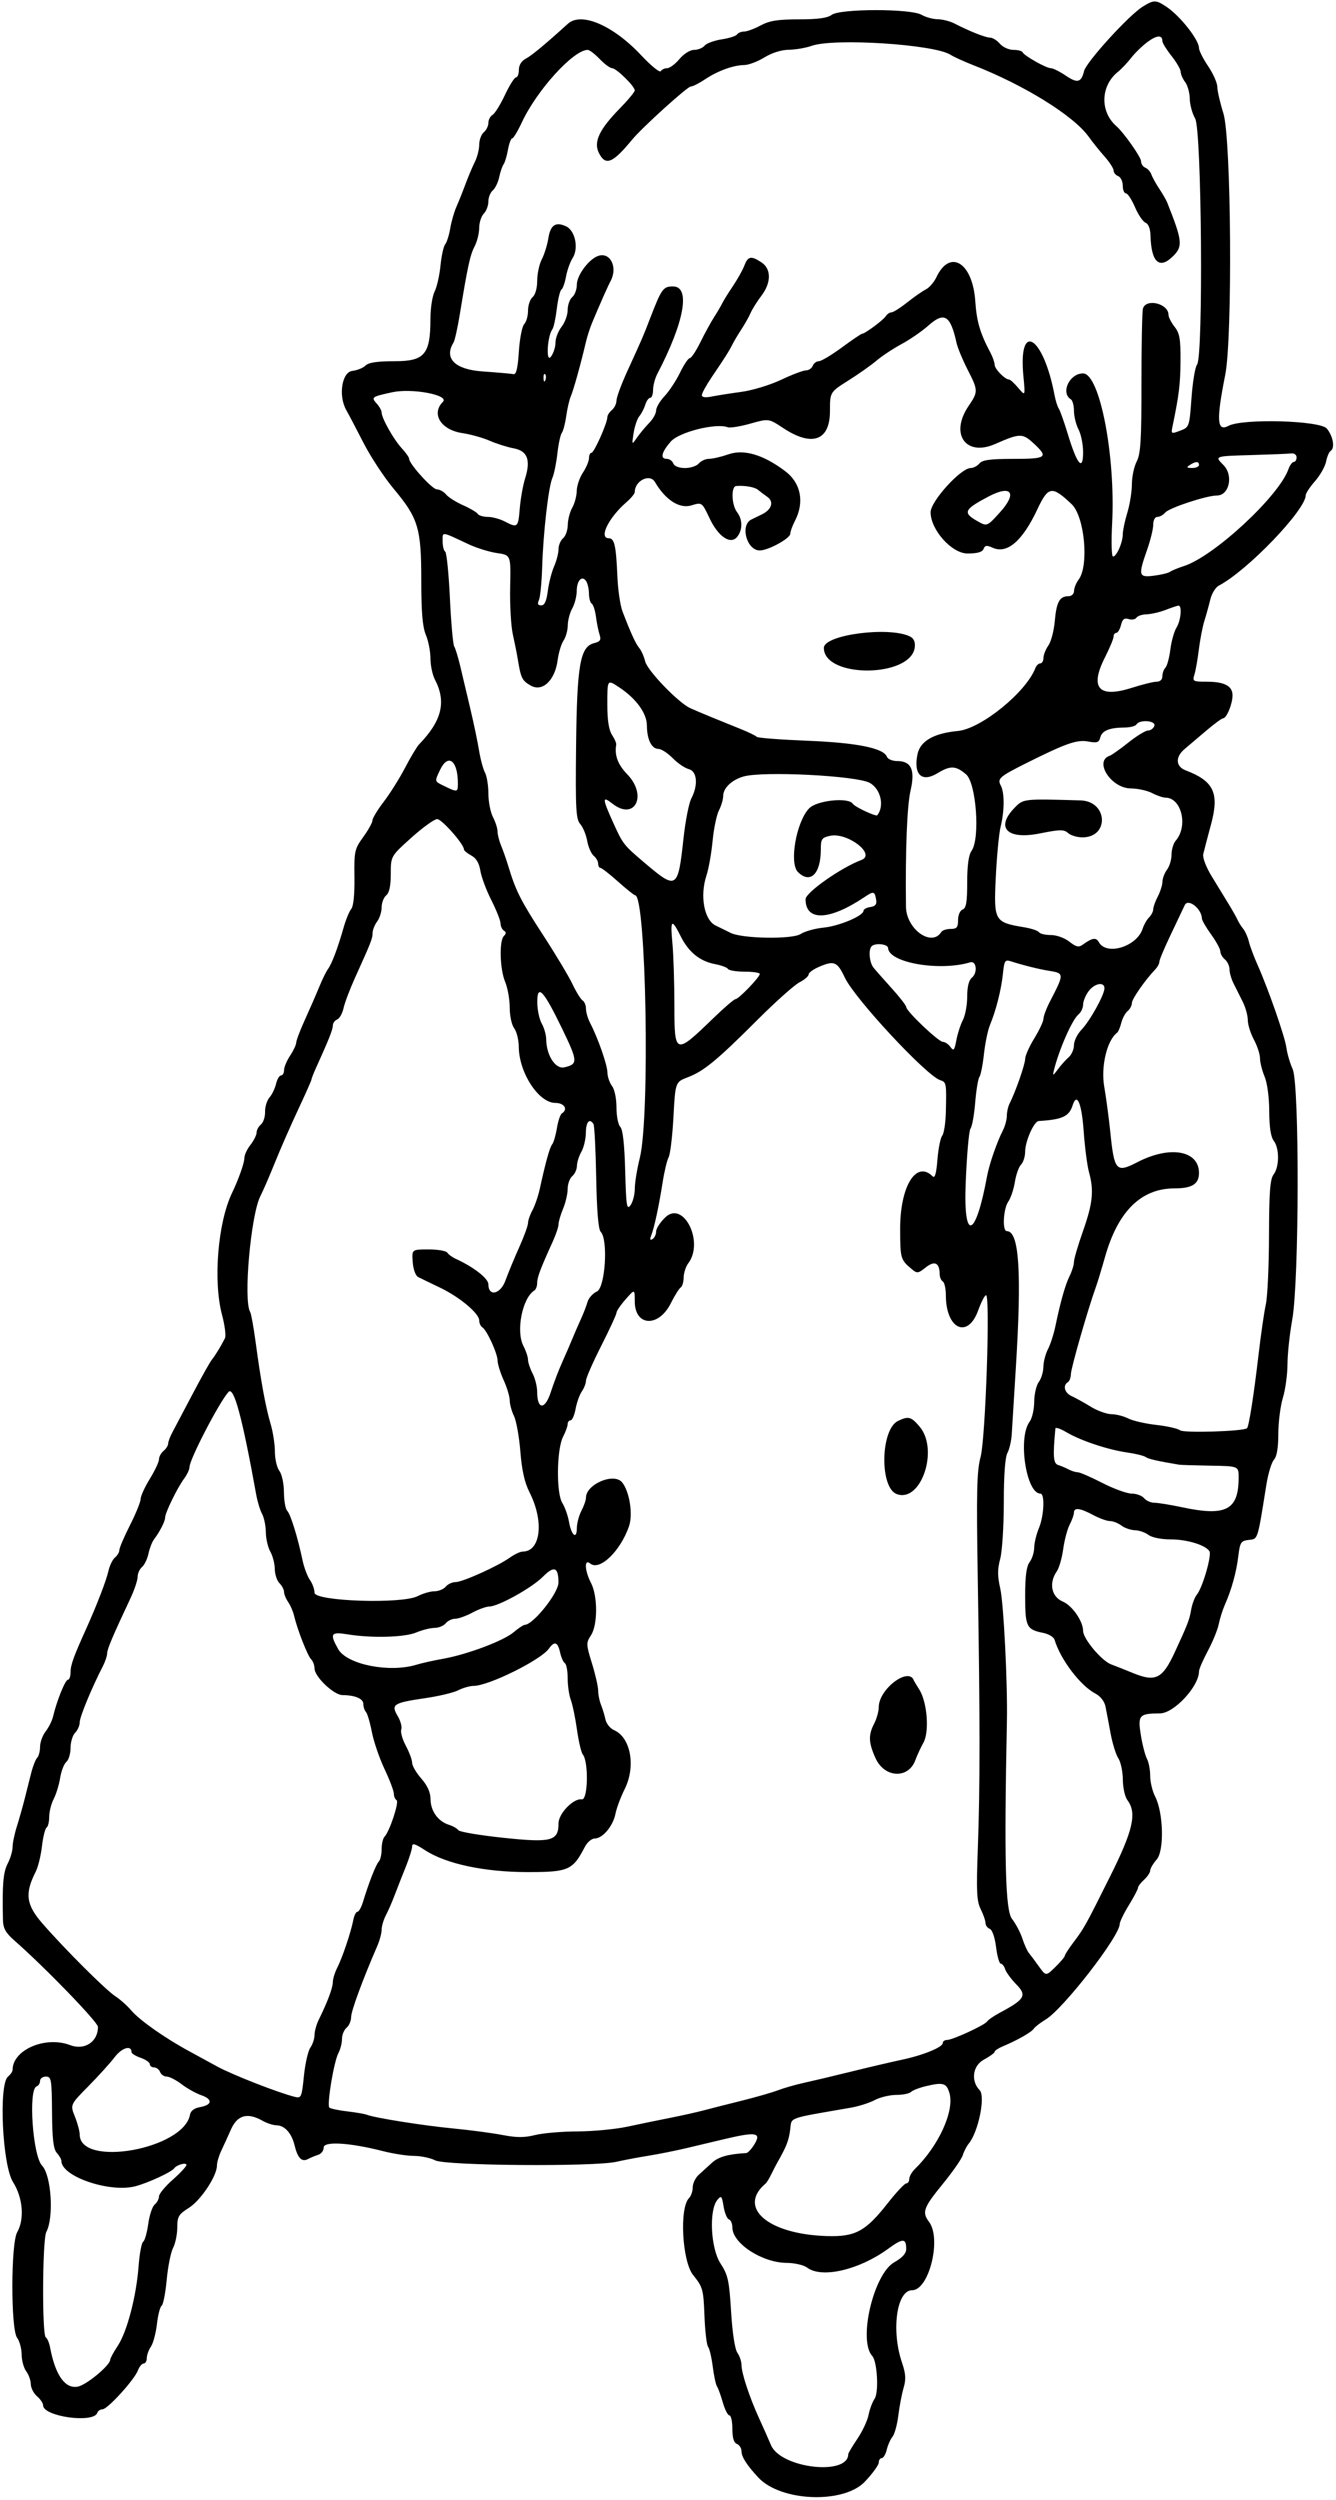<svg
  width="438"
  height="819"
  viewBox="0 0 438 819"
  fill="none"
  xmlns="http://www.w3.org/2000/svg"
>
  <path
    fill-rule="evenodd"
    clip-rule="evenodd"
    fill="black"
    d="M382.354 2.181C386.843 5.141 393.082 13.033 393.082 15.75C393.082 16.57 394.432 19.241 396.082 21.686C397.732 24.131 399.088 27.191 399.095 28.486C399.102 29.781 400.001 33.694 401.094 37.18C403.663 45.377 404.112 110.663 401.683 122.841C398.718 137.708 398.962 141.546 402.741 139.523C407.347 137.058 432.774 137.752 434.981 140.403C437.081 142.926 437.728 146.82 436.206 147.761C435.727 148.057 435.071 149.622 434.748 151.238C434.424 152.855 432.792 155.736 431.119 157.641C429.447 159.546 428.078 161.613 428.078 162.233C428.078 167.063 408.923 186.99 399.616 191.842C398.534 192.405 397.271 194.436 396.809 196.354C396.347 198.272 395.475 201.416 394.871 203.341C394.266 205.265 393.437 209.54 393.028 212.841C392.619 216.141 391.962 219.853 391.567 221.091C390.893 223.206 391.13 223.341 395.531 223.341C401.441 223.341 404.081 224.727 404.081 227.829C404.081 230.614 402.13 235.341 400.981 235.341C400.553 235.341 398.039 237.186 395.393 239.442C392.747 241.697 389.571 244.394 388.333 245.435C385.26 248.02 385.431 251.142 388.713 252.391C397.984 255.916 399.812 259.829 397.01 270.167C395.866 274.388 394.727 278.741 394.477 279.841C394.215 280.997 395.408 284.103 397.303 287.199C399.106 290.146 401.585 294.196 402.811 296.199C404.038 298.202 405.343 300.516 405.712 301.341C406.082 302.166 406.931 303.516 407.599 304.341C408.266 305.166 409.095 307.037 409.441 308.498C409.788 309.96 411.044 313.335 412.232 315.998C415.833 324.073 421.251 339.623 421.758 343.341C422.02 345.266 422.938 348.392 423.796 350.287C426.047 355.253 425.936 419.732 423.654 432.341C422.808 437.016 422.108 443.582 422.097 446.932C422.087 450.282 421.409 455.232 420.59 457.932C419.771 460.632 419.096 465.956 419.09 469.762C419.083 474.338 418.596 477.219 417.653 478.262C416.869 479.131 415.76 482.766 415.188 486.341C412.202 505.01 412.475 504.163 409.328 504.525C406.833 504.812 406.523 505.305 405.962 509.905C405.316 515.209 403.766 520.781 401.533 525.841C400.805 527.491 399.919 530.31 399.563 532.105C399.208 533.9 397.604 537.829 396 540.836C394.395 543.843 393.082 546.878 393.082 547.58C393.082 552.523 384.871 561.341 380.256 561.356C373.435 561.379 372.96 561.931 374.044 568.592C374.55 571.703 375.442 575.14 376.025 576.229C376.607 577.318 377.084 579.836 377.084 581.825C377.084 583.813 377.806 586.837 378.689 588.544C381.437 593.859 381.742 606.343 379.195 609.244C378.034 610.566 377.084 612.183 377.084 612.839C377.084 613.495 376.184 614.846 375.085 615.841C373.985 616.836 373.085 618.024 373.085 618.481C373.085 618.937 371.735 621.505 370.085 624.187C368.435 626.868 367.086 629.656 367.086 630.382C367.086 634.34 348.617 658.134 342.829 661.634C341.047 662.711 339.285 664.072 338.912 664.657C338.199 665.779 333.456 668.482 328.84 670.396C327.329 671.024 326.091 671.84 326.091 672.211C326.091 672.583 324.482 673.752 322.517 674.811C318.887 676.766 318.215 681.747 321.17 684.791C323.144 686.826 320.749 698.507 317.572 702.341C316.888 703.166 316.022 704.849 315.646 706.08C315.271 707.311 312.294 711.586 309.03 715.58C302.759 723.254 302.204 724.783 304.561 727.9C308.762 733.454 304.584 750.341 299.01 750.341C293.977 750.341 292.134 763.494 295.698 773.992C296.949 777.68 297.07 779.491 296.248 782.277C295.67 784.237 294.892 788.316 294.517 791.341C294.143 794.366 293.28 797.516 292.6 798.341C291.92 799.166 291.07 801.079 290.71 802.591C290.351 804.103 289.615 805.341 289.076 805.341C288.536 805.341 288.096 805.993 288.096 806.79C288.096 807.588 286.053 810.4 283.556 813.04C276.587 820.409 255.957 819.61 248.6 811.687C244.823 807.617 243.101 804.931 243.101 803.106C243.101 802.101 242.426 801.019 241.601 800.703C240.583 800.312 240.101 798.716 240.101 795.734C240.101 793.318 239.67 791.341 239.142 791.341C238.614 791.341 237.635 789.428 236.967 787.091C236.299 784.754 235.44 782.391 235.06 781.841C234.679 781.291 234.054 778.377 233.671 775.366C233.287 772.355 232.597 769.43 232.138 768.866C231.678 768.302 231.145 763.724 230.953 758.692C230.622 750.041 230.42 749.316 227.24 745.36C223.627 740.865 222.687 723.357 225.888 720.156C226.556 719.488 227.103 717.906 227.103 716.641C227.103 715.376 227.957 713.553 229.002 712.591C230.046 711.629 232.04 709.81 233.435 708.549C235.573 706.617 238.735 705.727 244.635 705.399C245.204 705.367 246.467 703.991 247.442 702.341C249.615 698.661 247.758 698.384 237.416 700.841C233.943 701.666 228.29 703.008 224.853 703.823C221.417 704.638 215.904 705.737 212.605 706.266C209.305 706.795 204.581 707.688 202.106 708.251C194.745 709.924 146.06 709.545 142.674 707.788C141.14 706.992 138.024 706.334 135.751 706.325C133.476 706.317 128.915 705.619 125.616 704.774C114.68 701.975 106.118 701.453 106.118 703.584C106.118 704.585 105.331 705.647 104.369 705.945C103.406 706.243 101.87 706.884 100.954 707.369C98.935 708.439 97.565 707.024 96.566 702.835C95.632 698.923 93.326 696.35 90.715 696.306C89.563 696.286 87.496 695.627 86.121 694.841C81.182 692.018 77.835 692.913 75.745 697.617C74.712 699.94 73.25 703.148 72.496 704.745C71.741 706.342 71.123 708.479 71.123 709.494C71.123 712.903 65.845 720.864 61.955 723.322C58.546 725.477 58.123 726.189 58.118 729.792C58.114 732.019 57.498 735.017 56.748 736.454C55.998 737.891 55.053 742.616 54.648 746.954C54.245 751.292 53.499 755.1 52.993 755.416C52.486 755.733 51.792 758.433 51.45 761.416C51.108 764.4 50.22 767.729 49.477 768.814C48.733 769.898 48.125 771.586 48.125 772.564C48.125 773.541 47.665 774.341 47.101 774.341C46.538 774.341 45.689 775.36 45.215 776.606C44.041 779.695 35.257 789.341 33.618 789.341C32.889 789.341 32.121 789.859 31.91 790.492C30.731 794.031 14.13 791.74 14.13 788.038C14.13 787.349 13.23 786.015 12.13 785.073C11.03 784.131 10.116 782.344 10.098 781.101C10.081 779.858 9.406 777.967 8.598 776.9C7.792 775.832 7.116 773.357 7.098 771.4C7.081 769.442 6.407 766.967 5.599 765.9C3.521 763.153 3.547 734.986 5.631 731.341C8.093 727.033 7.509 720.007 4.262 714.887C0.776 709.39 -0.479 682.923 2.623 680.348C3.452 679.659 4.131 678.66 4.131 678.126C4.131 671.564 14.898 666.942 22.987 670.031C27.715 671.837 32.109 668.967 32.123 664.063C32.127 662.502 14.638 644.447 4.645 635.696C1.921 633.311 1.035 631.742 0.974 629.196C0.696 617.57 1.037 613.424 2.511 610.574C3.402 608.85 4.129 606.405 4.126 605.141C4.123 603.876 4.759 600.816 5.538 598.341C6.318 595.866 7.466 591.816 8.088 589.341C8.712 586.866 9.678 583.041 10.234 580.841C10.79 578.641 11.669 576.414 12.187 575.891C12.706 575.369 13.13 573.742 13.13 572.276C13.13 570.81 13.963 568.538 14.981 567.226C15.999 565.914 17.092 563.716 17.41 562.341C18.57 557.333 21.388 550.341 22.248 550.341C22.732 550.341 23.128 549.231 23.128 547.875C23.128 545.525 24.087 542.851 28.159 533.841C31.693 526.022 34.874 517.771 35.56 514.648C35.942 512.905 36.902 510.943 37.691 510.288C38.481 509.632 39.127 508.53 39.127 507.839C39.127 507.148 40.693 503.49 42.607 499.711C44.522 495.933 46.096 492.06 46.106 491.106C46.117 490.152 47.475 487.177 49.125 484.495C50.775 481.814 52.125 478.937 52.125 478.103C52.125 477.269 52.8 476.026 53.625 475.341C54.45 474.656 55.128 473.589 55.131 472.969C55.135 472.348 55.739 470.716 56.474 469.341C57.209 467.966 60.18 462.341 63.075 456.841C65.968 451.341 68.834 446.231 69.441 445.484C70.562 444.107 72.468 440.987 73.75 438.434C74.139 437.66 73.706 434.211 72.789 430.77C69.839 419.693 71.413 400.531 76.071 390.841C78.238 386.332 80.121 380.991 80.121 379.354C80.121 378.395 81.021 376.467 82.121 375.068C83.221 373.67 84.121 371.864 84.121 371.056C84.121 370.247 84.765 369.051 85.552 368.398C86.338 367.745 86.946 365.888 86.9 364.273C86.854 362.657 87.499 360.549 88.333 359.588C89.168 358.627 90.145 356.603 90.505 355.091C90.864 353.579 91.6 352.341 92.139 352.341C92.679 352.341 93.123 351.553 93.127 350.591C93.13 349.629 94.027 347.491 95.12 345.841C96.212 344.191 97.109 342.28 97.112 341.594C97.116 340.908 98.399 337.533 99.963 334.094C101.527 330.655 103.637 325.816 104.652 323.341C105.667 320.866 106.961 318.226 107.527 317.475C108.769 315.826 110.764 310.546 112.606 304.035C113.354 301.391 114.497 298.588 115.147 297.805C115.885 296.916 116.283 293.002 116.207 287.374C116.092 278.851 116.248 278.143 119.1 274.204C120.759 271.914 122.116 269.468 122.116 268.768C122.116 268.067 123.779 265.322 125.811 262.668C127.844 260.013 130.992 254.997 132.809 251.521C134.626 248.045 136.674 244.62 137.363 243.91C144.879 236.157 146.397 229.947 142.569 222.608C141.776 221.086 141.124 217.983 141.12 215.713C141.117 213.443 140.439 209.97 139.614 207.995C138.519 205.374 138.114 200.56 138.114 190.157C138.114 173.008 137.144 169.791 129.061 160.134C125.974 156.445 121.531 149.695 119.191 145.134C116.85 140.573 114.296 135.716 113.516 134.341C110.861 129.658 112.071 121.903 115.52 121.51C117.116 121.328 119.061 120.54 119.841 119.76C120.836 118.764 123.717 118.341 129.494 118.341C139.209 118.341 141.114 116.065 141.114 104.455C141.114 101.038 141.727 97.027 142.476 95.541C143.225 94.056 144.096 90.222 144.411 87.022C144.725 83.821 145.422 80.671 145.958 80.022C146.495 79.372 147.234 77.041 147.601 74.841C147.968 72.641 148.867 69.491 149.598 67.841C150.33 66.191 151.681 62.816 152.599 60.341C153.519 57.866 154.91 54.567 155.692 53.01C156.473 51.453 157.112 48.92 157.112 47.382C157.112 45.844 157.787 44.026 158.612 43.341C159.437 42.656 160.111 41.274 160.111 40.268C160.111 39.263 160.727 38.081 161.481 37.641C162.234 37.201 164.067 34.253 165.553 31.091C167.039 27.929 168.673 25.341 169.183 25.341C169.693 25.341 170.11 24.232 170.11 22.876C170.11 21.335 170.953 19.971 172.36 19.236C174.265 18.242 178.612 14.639 186.192 7.775C190.561 3.819 201.033 8.317 210.169 18.075C213.38 21.504 216.279 23.866 216.614 23.325C216.948 22.784 217.9 22.341 218.728 22.341C219.556 22.341 221.369 20.991 222.757 19.341C224.208 17.617 226.254 16.341 227.569 16.341C228.828 16.341 230.378 15.715 231.013 14.95C231.647 14.185 234.166 13.259 236.611 12.892C239.055 12.525 241.316 11.801 241.637 11.283C241.957 10.765 242.987 10.341 243.925 10.341C244.863 10.341 247.309 9.441 249.361 8.341C252.284 6.775 255.003 6.341 261.904 6.341C268.104 6.341 271.291 5.906 272.656 4.873C275.381 2.812 298.5 2.787 302.094 4.841C303.468 5.627 305.874 6.286 307.439 6.306C309.004 6.325 311.479 6.959 312.938 7.714C317.793 10.225 323.141 12.341 324.635 12.341C325.446 12.341 326.88 13.241 327.822 14.341C328.764 15.441 330.747 16.341 332.229 16.341C333.711 16.341 335.072 16.693 335.256 17.124C335.74 18.261 342.974 22.341 344.506 22.341C345.222 22.341 347.391 23.415 349.324 24.727C353.229 27.377 354.477 27.076 355.411 23.257C356.131 20.309 370.063 5.016 374.585 2.21C378.296 -0.093 378.902 -0.095 382.354 2.181ZM376.25 13.719C374.527 14.991 372.103 17.338 370.865 18.936C369.626 20.534 367.652 22.616 366.477 23.564C360.786 28.151 360.565 36.602 366.01 41.341C368.387 43.409 374.085 51.489 374.085 52.791C374.085 53.678 374.716 54.646 375.485 54.942C376.256 55.237 377.151 56.236 377.474 57.16C377.797 58.085 378.961 60.191 380.061 61.841C381.162 63.491 382.33 65.516 382.658 66.341C387.645 78.901 387.845 80.67 384.633 83.882C380.114 88.402 377.424 85.988 377.184 77.198C377.121 74.925 376.511 73.335 375.559 72.969C374.719 72.647 373.16 70.349 372.094 67.862C371.028 65.376 369.691 63.341 369.122 63.341C368.552 63.341 368.086 62.202 368.086 60.81C368.086 59.417 367.41 58.019 366.586 57.703C365.761 57.386 365.086 56.561 365.086 55.87C365.086 55.178 363.735 53.089 362.083 51.227C360.431 49.364 358.122 46.491 356.95 44.841C352.052 37.948 335.853 27.897 319.091 21.352C316.067 20.171 312.692 18.632 311.592 17.931C306.232 14.519 273.469 12.422 266.098 15.02C264.173 15.698 260.799 16.275 258.599 16.302C256.169 16.332 253.031 17.318 250.6 18.815C248.4 20.17 245.431 21.293 244 21.31C240.401 21.353 235.254 23.229 231.121 26.004C229.206 27.289 227.116 28.341 226.477 28.341C225.357 28.341 210.495 41.802 207.211 45.791C200.81 53.565 198.474 54.472 196.306 50.025C194.568 46.459 196.503 42.374 203.145 35.59C205.874 32.803 208.105 30.118 208.105 29.622C208.105 28.274 202.05 22.341 200.674 22.341C200.019 22.341 198.188 20.991 196.607 19.341C195.026 17.691 193.255 16.343 192.67 16.345C187.987 16.364 176.002 29.549 171.086 40.091C169.74 42.978 168.314 45.341 167.92 45.341C167.525 45.341 166.898 47.029 166.526 49.091C166.154 51.154 165.511 53.291 165.096 53.841C164.681 54.391 164.036 56.272 163.662 58.022C163.288 59.771 162.336 61.739 161.547 62.394C160.757 63.05 160.111 64.688 160.111 66.035C160.111 67.382 159.437 69.159 158.612 69.984C157.787 70.809 157.109 72.914 157.106 74.662C157.102 76.411 156.425 79.135 155.6 80.717C154.119 83.557 153.342 87.118 150.756 102.927C150.029 107.375 149.099 111.554 148.691 112.214C145.485 117.402 149.116 121.042 158.134 121.682C163.025 122.029 167.609 122.432 168.318 122.577C169.252 122.768 169.749 120.706 170.11 115.137C170.385 110.9 171.173 106.873 171.86 106.187C172.548 105.502 173.11 103.511 173.11 101.763C173.11 100.016 173.785 98.026 174.61 97.341C175.498 96.604 176.113 94.411 176.116 91.969C176.12 89.698 176.798 86.544 177.625 84.959C178.451 83.373 179.412 80.297 179.76 78.123C180.466 73.707 182.117 72.568 185.546 74.131C188.574 75.51 189.792 81.351 187.722 84.565C186.916 85.817 185.947 88.533 185.569 90.602C185.191 92.671 184.514 94.59 184.066 94.868C183.616 95.145 182.937 97.953 182.556 101.107C182.174 104.261 181.525 107.291 181.112 107.841C179.439 110.071 178.915 119.019 180.582 116.9C181.422 115.832 182.109 113.755 182.109 112.285C182.109 110.814 183.009 108.467 184.109 107.068C185.208 105.67 186.108 103.189 186.108 101.556C186.108 99.922 186.783 98.026 187.608 97.341C188.433 96.656 189.108 94.836 189.108 93.295C189.108 90.164 193.128 84.786 196.199 83.812C200.151 82.557 202.581 87.635 200.17 92.105C199.27 93.772 196.725 99.512 194.081 105.841C193.392 107.491 192.462 110.416 192.015 112.341C190.445 119.094 188.002 127.86 187.137 129.841C186.656 130.941 185.984 133.844 185.642 136.291C185.3 138.739 184.651 141.214 184.201 141.791C183.751 142.369 183.093 145.412 182.741 148.553C182.389 151.695 181.653 155.295 181.106 156.553C179.806 159.545 178.092 174.491 177.748 185.841C177.598 190.791 177.12 195.629 176.685 196.591C176.12 197.844 176.334 198.341 177.441 198.341C178.532 198.341 179.167 196.944 179.6 193.591C179.938 190.978 180.865 187.363 181.661 185.557C182.458 183.751 183.109 181.219 183.109 179.93C183.109 178.641 183.783 177.026 184.608 176.341C185.433 175.656 186.124 173.689 186.143 171.969C186.163 170.248 186.822 167.716 187.608 166.341C188.394 164.966 189.056 162.491 189.079 160.841C189.102 159.191 190.015 156.491 191.108 154.841C192.2 153.191 193.097 151.054 193.1 150.091C193.104 149.128 193.474 148.341 193.923 148.341C194.777 148.341 199.107 138.614 199.107 136.694C199.107 136.085 199.781 135.026 200.606 134.341C201.431 133.656 202.106 132.261 202.106 131.24C202.106 130.22 203.705 125.887 205.66 121.613C210.72 110.546 210.777 110.415 213.118 104.341C216.875 94.595 217.415 93.841 220.642 93.841C226.474 93.841 224.375 105.524 215.494 122.495C214.73 123.955 214.105 126.318 214.105 127.745C214.105 129.173 213.685 130.341 213.172 130.341C212.659 130.341 211.931 131.353 211.554 132.591C211.177 133.829 210.304 135.516 209.613 136.341C208.923 137.166 208.076 139.641 207.733 141.841C207.106 145.841 207.106 145.841 208.855 143.341C209.817 141.966 211.617 139.808 212.855 138.546C214.093 137.283 215.105 135.456 215.105 134.485C215.105 133.515 216.349 131.398 217.871 129.781C219.392 128.164 221.674 124.704 222.941 122.091C224.207 119.478 225.649 117.341 226.144 117.341C226.639 117.341 228.209 114.978 229.632 112.091C231.055 109.204 233.087 105.491 234.149 103.841C235.211 102.191 236.401 100.166 236.794 99.341C237.186 98.516 238.751 95.999 240.269 93.747C241.788 91.496 243.486 88.458 244.042 86.997C245.212 83.919 246.236 83.728 249.635 85.956C252.904 88.098 252.89 92.616 249.601 96.928C248.227 98.73 246.646 101.248 246.087 102.523C245.529 103.798 244.185 106.191 243.101 107.841C242.017 109.491 240.675 111.741 240.119 112.841C238.935 115.18 237.77 117.02 233.352 123.531C231.566 126.165 230.103 128.826 230.103 129.444C230.103 130.18 231.226 130.342 233.352 129.913C235.139 129.553 239.527 128.864 243.101 128.382C246.676 127.9 252.525 126.119 256.099 124.424C259.674 122.729 263.338 121.342 264.242 121.342C265.145 121.341 266.143 120.666 266.46 119.841C266.776 119.016 267.675 118.341 268.457 118.341C269.238 118.341 272.629 116.316 275.99 113.841C279.352 111.366 282.344 109.341 282.639 109.341C283.568 109.341 289.557 104.9 290.395 103.591C290.835 102.904 291.67 102.341 292.251 102.341C292.832 102.341 295.149 100.878 297.401 99.091C299.654 97.304 302.418 95.378 303.545 94.812C304.671 94.246 306.225 92.446 306.997 90.812C311.43 81.434 318.861 85.992 319.736 98.625C320.206 105.397 321.302 109.138 324.681 115.495C325.456 116.955 326.091 118.768 326.091 119.523C326.091 120.889 329.475 124.341 330.814 124.341C331.199 124.341 332.558 125.579 333.832 127.091C336.149 129.841 336.148 129.841 335.516 123.218C333.773 104.969 342.027 109.982 345.718 129.414C346.076 131.299 346.7 133.291 347.105 133.841C347.51 134.391 348.864 138.216 350.117 142.341C353.121 152.237 355.087 154.542 355.087 148.17C355.087 145.64 354.415 142.281 353.593 140.705C352.772 139.13 352.097 136.405 352.093 134.65C352.09 132.895 351.637 131.181 351.087 130.841C347.633 128.706 350.614 122.341 355.07 122.341C360.541 122.341 365.776 149.393 364.6 171.591C364.287 177.504 364.421 182.341 364.898 182.341C366.074 182.341 368.083 177.758 368.097 175.044C368.103 173.832 368.777 170.632 369.596 167.932C370.415 165.232 371.085 161.047 371.085 158.632C371.085 156.218 371.794 152.87 372.661 151.193C373.962 148.678 374.235 144.182 374.222 125.493C374.213 113.034 374.434 102.054 374.712 101.091C375.709 97.65 383.084 99.449 383.084 103.133C383.084 103.899 383.983 105.67 385.083 107.068C386.745 109.181 387.073 111.067 387.023 118.226C386.97 125.881 386.546 129.37 384.433 139.544C383.883 142.187 383.938 142.222 386.897 141.105C389.899 139.972 389.931 139.882 390.622 130.402C391.005 125.143 391.828 120.209 392.451 119.437C394.543 116.841 393.967 42.547 391.828 38.841C390.875 37.191 390.078 34.266 390.057 32.341C390.036 30.416 389.359 27.967 388.551 26.9C387.744 25.832 387.083 24.322 387.083 23.544C387.083 22.766 385.733 20.424 384.084 18.341C382.434 16.258 381.084 14.082 381.084 13.506C381.084 11.388 379.303 11.466 376.25 13.719ZM304.346 106.68C302.283 108.516 298.344 111.23 295.595 112.711C292.845 114.193 289.156 116.628 287.399 118.123C285.64 119.618 281.478 122.556 278.15 124.653C272.098 128.465 272.098 128.465 272.098 134.703C272.098 144.397 266.22 146.507 256.732 140.22C252.02 137.1 252.02 137.1 245.978 138.795C242.654 139.728 239.341 140.263 238.614 139.984C234.748 138.501 222.596 141.556 219.881 144.694C216.821 148.231 216.355 150.341 218.635 150.341C219.478 150.341 220.426 151.016 220.742 151.841C221.092 152.751 222.604 153.341 224.588 153.341C226.386 153.341 228.418 152.666 229.103 151.841C229.788 151.016 231.305 150.334 232.474 150.326C233.645 150.318 236.47 149.661 238.752 148.866C243.891 147.075 250.241 148.949 257.453 154.386C262.593 158.26 263.802 164.55 260.593 170.705C259.771 172.281 259.099 174.148 259.099 174.854C259.099 176.379 251.874 180.341 249.092 180.341C244.787 180.341 242.545 172.046 246.351 170.193C247.314 169.724 248.857 168.973 249.783 168.524C252.982 166.972 253.81 164.371 251.6 162.817C250.5 162.043 249.1 160.984 248.488 160.465C247.435 159.569 244.079 158.989 241.351 159.23C239.621 159.383 239.819 165.384 241.633 167.782C243.445 170.178 243.517 173.39 241.81 175.724C239.669 178.652 235.553 175.988 232.611 169.768C230.129 164.52 230.129 164.52 226.675 165.58C222.786 166.774 218.196 163.832 214.715 157.912C213.029 155.045 208.105 157.501 208.105 161.208C208.105 161.734 206.868 163.237 205.356 164.549C199.502 169.629 196.218 176.341 199.588 176.341C201.436 176.341 201.974 178.727 202.404 188.841C202.591 193.241 203.35 198.416 204.09 200.341C206.84 207.496 208.393 210.881 209.598 212.341C210.279 213.166 211.14 215.115 211.51 216.673C212.227 219.684 222.298 230.149 226.246 231.984C227.542 232.586 230.853 233.99 233.602 235.104C236.352 236.217 240.626 237.951 243.101 238.957C245.576 239.963 247.825 241.068 248.1 241.412C248.375 241.757 255.826 242.329 264.657 242.685C281.02 243.344 289.679 245.093 290.78 247.961C291.071 248.72 292.585 249.341 294.145 249.341C298.765 249.341 300.086 252.246 298.523 258.968C297.373 263.915 296.795 278.56 297.019 297.065C297.108 304.414 305.47 310.394 308.593 305.341C308.933 304.791 310.309 304.341 311.651 304.341C313.676 304.341 314.092 303.849 314.092 301.448C314.092 299.799 314.737 298.307 315.592 297.979C316.759 297.532 317.092 295.558 317.092 289.095C317.092 283.462 317.558 280.121 318.538 278.72C321.375 274.669 320.06 256.572 316.722 253.699C313.386 250.83 311.565 250.756 307.36 253.32C302.239 256.443 299.446 253.832 300.779 247.168C301.651 242.805 306.098 240.23 314.052 239.484C321.628 238.773 336.4 226.791 339.427 218.903C339.757 218.044 340.49 217.341 341.058 217.341C341.625 217.341 342.088 216.541 342.088 215.564C342.088 214.586 342.813 212.75 343.7 211.485C344.587 210.219 345.534 206.631 345.805 203.512C346.348 197.261 347.383 195.341 350.21 195.341C351.319 195.341 352.101 194.625 352.12 193.591C352.137 192.629 352.811 190.967 353.619 189.9C357.076 185.329 355.589 169.223 351.337 165.187C344.894 159.07 343.666 159.251 340.105 166.841C335.21 177.276 330.163 181.606 325.419 179.444C323.506 178.573 322.908 178.654 322.45 179.847C322.055 180.878 320.426 181.341 317.197 181.341C312.034 181.341 305.093 173.588 305.093 167.82C305.093 164.246 314.969 153.355 318.22 153.346C319.114 153.343 320.406 152.666 321.091 151.841C322.044 150.693 324.653 150.341 332.212 150.341C343.183 150.341 343.834 149.838 338.839 145.232C335.224 141.899 334.344 141.914 326.282 145.455C316.596 149.711 311.314 142.187 317.545 133.006C320.736 128.302 320.725 127.945 317.161 120.976C315.549 117.823 313.937 113.911 313.579 112.282C311.598 103.261 309.571 102.031 304.346 106.68ZM178.188 123.924C178.236 125.089 178.473 125.326 178.792 124.529C179.081 123.807 179.045 122.944 178.713 122.612C178.381 122.28 178.145 122.87 178.188 123.924ZM128.615 128.509C121.874 129.958 121.622 130.138 123.48 132.191C124.38 133.185 125.116 134.512 125.116 135.139C125.116 136.988 129.032 143.959 131.672 146.808C133.016 148.258 134.115 149.809 134.115 150.255C134.115 151.961 141.693 160.333 143.242 160.337C144.136 160.339 145.486 161.089 146.241 162.004C146.995 162.918 149.507 164.506 151.821 165.532C154.135 166.558 156.299 167.835 156.63 168.369C156.96 168.904 158.441 169.344 159.921 169.347C161.4 169.351 163.9 170.026 165.475 170.847C169.686 173.044 169.889 172.868 170.402 166.591C170.66 163.428 171.445 159.014 172.146 156.781C174.064 150.676 172.936 147.716 168.369 146.875C166.303 146.494 162.787 145.383 160.557 144.405C158.328 143.427 154.278 142.295 151.558 141.89C144.54 140.845 141.275 135.58 145.205 131.649C147.418 129.436 135.125 127.109 128.615 128.509ZM410.33 149.088C398.106 149.434 398.157 149.416 401.081 152.341C404.447 155.707 403.034 162.341 398.952 162.341C395.576 162.341 383.288 166.39 382.017 167.922C381.369 168.702 380.219 169.341 379.462 169.341C378.655 169.341 378.084 170.388 378.084 171.866C378.084 173.255 377.184 176.952 376.085 180.081C373.091 188.6 373.264 189.255 378.334 188.611C380.671 188.314 383.034 187.74 383.584 187.336C384.134 186.932 386.183 186.087 388.136 185.459C398.004 182.284 419.286 162.567 422.412 153.704C422.871 152.404 423.657 151.341 424.161 151.341C424.665 151.341 425.078 150.666 425.078 149.841C425.078 148.998 424.313 148.435 423.329 148.555C422.367 148.672 416.517 148.912 410.33 149.088ZM390.083 152.341C388.87 153.125 389.014 153.313 390.833 153.326C392.07 153.334 393.082 152.891 393.082 152.341C393.082 151.088 392.021 151.088 390.083 152.341ZM324.091 162.67C316.062 166.898 315.565 167.964 320.347 170.688C323.591 172.535 323.591 172.535 327.84 167.841C333.61 161.468 331.61 158.71 324.091 162.67ZM145.113 177.314C145.113 178.914 145.494 180.458 145.96 180.746C146.425 181.034 147.119 187.883 147.501 195.967C147.883 204.051 148.512 211.155 148.9 211.753C149.288 212.351 150.193 215.316 150.911 218.341C151.628 221.366 153.12 227.666 154.225 232.341C155.331 237.016 156.612 243.146 157.071 245.963C157.529 248.78 158.401 252.013 159.008 253.147C159.615 254.282 160.115 257.377 160.118 260.025C160.122 262.674 160.796 266.13 161.617 267.705C162.439 269.281 163.111 271.389 163.111 272.39C163.111 273.392 163.638 275.478 164.283 277.026C164.927 278.574 166 281.641 166.666 283.841C169.104 291.892 170.709 295.066 178.04 306.341C182.153 312.666 186.504 319.923 187.71 322.468C188.916 325.014 190.399 327.403 191.005 327.777C191.611 328.152 192.108 329.376 192.108 330.496C192.108 331.616 192.727 333.727 193.485 335.187C196.055 340.139 199.107 348.869 199.139 351.36C199.156 352.725 199.83 354.715 200.638 355.782C201.484 356.901 202.106 359.888 202.106 362.832C202.106 365.642 202.669 368.503 203.356 369.19C204.189 370.022 204.725 374.832 204.962 383.605C205.274 395.161 205.489 396.538 206.712 394.865C207.478 393.817 208.112 391.357 208.12 389.4C208.128 387.442 208.866 382.916 209.761 379.341C213.13 365.875 211.845 293.469 208.234 293.314C207.888 293.299 205.356 291.278 202.606 288.823C199.856 286.368 197.269 284.355 196.857 284.35C196.445 284.345 196.107 283.721 196.107 282.963C196.107 282.206 195.444 281.036 194.633 280.363C193.823 279.69 192.866 277.498 192.507 275.491C192.148 273.483 191.124 271.003 190.231 269.979C188.815 268.356 188.641 265.099 188.864 244.479C189.152 217.8 190.192 211.86 194.771 210.711C196.784 210.205 197.137 209.668 196.576 207.962C196.193 206.795 195.659 204.151 195.388 202.085C195.117 200.019 194.493 198.08 194.001 197.776C193.509 197.472 193.1 196.012 193.092 194.532C193.083 193.052 192.684 191.221 192.203 190.463C190.855 188.332 189.112 190.106 189.073 193.65C189.053 195.405 188.394 197.966 187.608 199.341C186.822 200.716 186.163 203.203 186.143 204.868C186.124 206.534 185.499 208.784 184.754 209.868C184.01 210.953 183.147 213.804 182.835 216.203C181.959 222.953 177.794 226.858 173.915 224.567C171.112 222.911 170.764 222.187 169.729 215.841C169.46 214.191 168.74 210.591 168.13 207.841C167.521 205.091 167.126 198.118 167.255 192.345C167.489 181.848 167.49 181.848 162.921 181.195C160.409 180.835 156.161 179.51 153.483 178.25C144.536 174.042 145.113 174.107 145.113 177.314ZM382.084 199.841C380.159 200.582 377.373 201.223 375.894 201.265C374.414 201.307 372.914 201.809 372.56 202.382C372.206 202.954 371.07 203.153 370.034 202.825C368.607 202.372 367.996 202.846 367.51 204.784C367.157 206.19 366.468 207.341 365.978 207.341C365.487 207.341 365.08 207.904 365.073 208.591C365.066 209.279 363.8 212.326 362.259 215.363C357.163 225.411 360.181 228.825 371.085 225.341C374.528 224.241 378.186 223.341 379.214 223.341C380.348 223.341 381.084 222.633 381.084 221.541C381.084 220.551 381.53 219.295 382.074 218.751C382.619 218.206 383.347 215.528 383.693 212.801C384.039 210.073 384.943 206.844 385.703 205.626C387.164 203.282 387.6 198.289 386.333 198.417C385.92 198.459 384.008 199.1 382.084 199.841ZM298.404 208.561C299.601 209.166 300.109 210.35 299.904 212.059C298.701 222.084 270.098 222.279 270.098 212.263C270.098 207.942 291.609 205.129 298.404 208.561ZM199.107 230.876C199.107 235.974 199.605 239.171 200.645 240.76C201.491 242.052 202.113 243.498 202.026 243.975C201.405 247.401 202.549 250.49 205.606 253.638C212.391 260.626 208.122 269.076 200.741 263.268C197.382 260.625 197.43 261.572 201.065 269.59C204.244 276.601 204.428 276.836 211.438 282.777C221.874 291.621 222.275 291.362 224.09 274.613C224.699 268.988 225.849 263.138 226.645 261.613C228.951 257.192 228.555 252.671 225.8 251.98C224.533 251.662 222.172 250.051 220.551 248.399C218.93 246.748 216.832 245.384 215.889 245.369C213.6 245.332 212.111 242.319 212.078 237.657C212.049 233.628 208.485 228.773 202.853 225.091C199.067 222.615 199.107 222.553 199.107 230.876ZM372.585 237.341C372.245 237.891 370.531 238.347 368.776 238.355C363.774 238.376 361.316 239.355 360.74 241.556C360.291 243.273 359.68 243.487 356.78 242.943C353.116 242.256 349.549 243.494 336.671 249.922C327.654 254.423 326.887 255.092 328.111 257.38C329.355 259.704 329.328 265.686 328.052 270.841C327.507 273.041 326.79 280.539 326.457 287.504C325.776 301.771 326.01 302.177 335.835 303.81C338.168 304.198 340.332 304.926 340.643 305.428C340.953 305.93 342.695 306.341 344.512 306.341C346.39 306.341 349.009 307.278 350.574 308.509C352.789 310.252 353.65 310.447 354.959 309.503C358.117 307.225 359.336 307.037 360.259 308.687C362.786 313.201 372.752 310.117 374.615 304.245C375.018 302.974 375.963 301.319 376.716 300.566C377.468 299.814 378.084 298.607 378.084 297.884C378.084 297.161 378.756 295.281 379.578 293.705C380.399 292.13 381.088 289.941 381.109 288.841C381.13 287.741 381.808 285.967 382.616 284.9C383.423 283.832 384.084 281.618 384.084 279.979C384.084 278.34 384.701 276.288 385.456 275.42C389.583 270.674 387.369 261.356 382.11 261.335C381.271 261.331 379.295 260.656 377.72 259.835C376.145 259.013 372.995 258.327 370.721 258.309C364.242 258.259 358.531 249.36 363.841 247.589C364.477 247.377 367.219 245.435 369.933 243.273C372.649 241.11 375.546 239.341 376.371 239.341C377.196 239.341 378.129 238.666 378.446 237.841C379.115 236.096 373.643 235.629 372.585 237.341ZM144.318 252.153C142.477 255.965 142.477 255.965 145.045 257.23C150.02 259.682 150.113 259.671 150.113 256.647C150.113 249.181 146.942 246.722 144.318 252.153ZM243.744 254.405C239.913 255.505 237.103 258.186 237.096 260.746C237.092 261.898 236.468 264.033 235.707 265.49C234.947 266.947 234.01 271.447 233.626 275.49C233.241 279.533 232.328 284.659 231.598 286.88C229.408 293.539 230.855 301.405 234.602 303.216C236.252 304.013 238.492 305.11 239.58 305.655C243.349 307.539 259.758 307.795 262.479 306.012C263.82 305.132 267.19 304.19 269.967 303.918C275.097 303.415 283.096 300.048 283.096 298.39C283.096 297.89 284.108 297.336 285.346 297.161C286.972 296.93 287.5 296.286 287.251 294.841C286.751 291.943 286.453 291.873 283.377 293.932C271.864 301.643 264.098 301.911 264.098 294.598C264.098 292.421 275.775 284.223 282.394 281.753C287.335 279.91 277.8 272.588 272.091 273.842C269.398 274.434 269.098 274.886 269.098 278.355C269.098 286.334 265.623 289.723 261.585 285.684C258.681 282.78 261.054 269.276 265.243 264.859C267.752 262.214 278.223 261.118 279.606 263.356C280.221 264.352 287.203 267.621 287.609 267.104C290.021 264.043 288.749 258.515 285.171 256.503C280.949 254.13 250.135 252.57 243.744 254.405ZM354.266 262.233C363.202 262.495 363.768 274.341 354.844 274.341C353.139 274.341 351.034 273.705 350.167 272.928C348.805 271.71 347.523 271.728 340.854 273.063C330.102 275.215 326.224 271.136 332.738 264.527C335.527 261.697 335.612 261.688 354.266 262.233ZM134.865 274.447C128.115 280.515 128.115 280.515 128.115 286.306C128.115 290.233 127.632 292.497 126.616 293.341C125.791 294.026 125.116 295.795 125.116 297.272C125.116 298.75 124.455 300.832 123.648 301.9C122.84 302.967 122.165 304.673 122.148 305.69C122.116 307.56 121.726 308.552 116.328 320.483C114.676 324.135 113.01 328.553 112.626 330.3C112.242 332.047 111.296 333.719 110.524 334.016C109.751 334.312 109.118 335.207 109.118 336.003C109.118 337.309 107.851 340.49 103.546 349.992C102.761 351.725 102.119 353.381 102.119 353.673C102.119 353.964 100.151 358.396 97.746 363.522C95.341 368.647 91.925 376.441 90.153 380.841C88.381 385.241 86.235 390.191 85.383 391.841C82.221 397.964 79.733 426.057 82.017 429.841C82.349 430.391 83.163 434.891 83.826 439.841C85.512 452.432 87.095 461.055 88.725 466.529C89.492 469.107 90.12 473.184 90.12 475.588C90.12 477.992 90.781 480.832 91.588 481.9C92.415 482.994 93.07 486.046 93.088 488.891C93.106 491.669 93.593 494.414 94.171 494.992C95.26 496.081 97.604 503.648 99.176 511.143C99.672 513.508 100.762 516.421 101.598 517.615C102.435 518.809 103.119 520.698 103.119 521.814C103.119 524.631 131.817 525.581 136.937 522.932C138.63 522.057 141.107 521.341 142.442 521.341C143.776 521.341 145.428 520.666 146.113 519.841C146.798 519.016 148.243 518.341 149.324 518.341C151.633 518.341 163.184 513.137 167.159 510.307C168.676 509.226 170.558 508.341 171.34 508.341C177.272 508.341 178.435 498.472 173.622 488.965C171.991 485.743 171.084 481.73 170.601 475.6C170.221 470.783 169.28 465.534 168.51 463.937C167.74 462.34 167.11 460.027 167.11 458.797C167.11 457.566 166.221 454.598 165.133 452.2C164.045 449.803 163.145 446.913 163.133 445.779C163.108 443.397 159.609 435.766 158.119 434.846C157.565 434.503 157.112 433.502 157.112 432.62C157.112 430.304 150.681 424.931 144.204 421.836C141.13 420.367 137.939 418.821 137.114 418.401C136.236 417.954 135.487 415.917 135.308 413.489C135 409.341 135 409.341 140.497 409.341C143.522 409.341 146.29 409.819 146.651 410.403C147.012 410.987 148.276 411.906 149.46 412.446C155.294 415.105 160.111 418.863 160.111 420.755C160.111 424.918 164.045 424.073 165.697 419.556C166.646 416.963 168.701 411.997 170.265 408.521C171.83 405.045 173.11 401.515 173.11 400.676C173.11 399.836 173.764 397.955 174.564 396.495C175.364 395.035 176.46 391.816 177.001 389.341C178.914 380.586 180.224 375.907 181.048 374.88C181.507 374.309 182.198 371.931 182.583 369.596C182.968 367.262 183.693 365.098 184.195 364.787C186.332 363.466 185.016 361.341 182.061 361.341C176.591 361.341 170.144 351.453 170.078 342.964C170.061 340.696 169.386 337.967 168.578 336.9C167.758 335.814 167.11 332.826 167.11 330.118C167.11 327.455 166.436 323.661 165.611 321.687C163.869 317.517 163.614 308.238 165.198 306.654C165.981 305.871 165.981 305.379 165.198 304.895C164.6 304.525 164.105 303.462 164.098 302.532C164.091 301.602 162.734 298.176 161.083 294.919C159.432 291.662 157.813 287.324 157.486 285.279C157.083 282.757 156.123 281.15 154.502 280.282C153.187 279.579 152.112 278.694 152.112 278.316C152.112 276.581 144.836 268.343 143.318 268.36C142.381 268.371 138.577 271.11 134.865 274.447ZM388.406 296.558C387.828 297.814 385.72 302.257 383.72 306.432C381.72 310.608 380.084 314.513 380.084 315.111C380.084 315.709 379.515 316.793 378.82 317.52C375.421 321.072 371.085 327.291 371.085 328.612C371.085 329.428 370.454 330.62 369.683 331.26C368.912 331.899 367.977 333.638 367.605 335.122C367.232 336.606 366.621 338.05 366.246 338.331C362.924 340.818 360.876 349.368 362.014 355.992C362.662 359.759 363.56 366.474 364.01 370.915C365.296 383.621 365.95 384.353 372.825 380.786C383.543 375.225 393.082 376.882 393.082 384.306C393.082 387.905 390.811 389.341 385.117 389.341C374.081 389.341 366.482 396.846 362.236 411.941C361.168 415.736 359.809 420.191 359.216 421.841C356.594 429.141 351.087 448.342 351.087 450.189C351.087 451.308 350.637 452.501 350.087 452.841C348.341 453.921 349.008 456.354 351.337 457.403C352.575 457.96 355.387 459.517 357.587 460.862C359.786 462.207 362.846 463.316 364.386 463.325C365.925 463.334 368.399 463.963 369.885 464.724C371.37 465.485 375.51 466.435 379.084 466.836C382.659 467.236 386.16 468.03 386.864 468.601C388.042 469.554 407.816 468.938 408.837 467.917C409.456 467.299 411.087 456.873 412.604 443.841C413.372 437.241 414.449 429.816 414.997 427.341C415.545 424.866 416.012 414.715 416.036 404.782C416.071 390.503 416.386 386.317 417.547 384.782C419.45 382.266 419.485 376.26 417.611 373.782C416.621 372.472 416.132 369.311 416.111 364.059C416.092 359.474 415.464 354.802 414.58 352.687C413.755 350.712 413.08 348.025 413.08 346.715C413.08 345.405 412.18 342.655 411.08 340.602C409.98 338.55 409.08 335.663 409.08 334.187C409.08 332.711 408.328 330.004 407.407 328.172C406.487 326.34 405.137 323.647 404.407 322.187C403.678 320.727 403.081 318.644 403.081 317.559C403.081 316.474 402.406 315.026 401.581 314.341C400.756 313.656 400.082 312.472 400.082 311.71C400.082 310.947 398.731 308.46 397.082 306.182C395.432 303.905 394.066 301.546 394.046 300.941C393.939 297.67 389.486 294.21 388.406 296.558ZM220.452 309.091C220.803 312.803 221.093 322.054 221.097 329.648C221.105 345.593 221.374 345.676 233.849 333.591C237.398 330.154 240.678 327.341 241.139 327.341C242.149 327.341 249.079 320.152 249.091 319.091C249.096 318.678 246.878 318.341 244.16 318.341C241.442 318.341 238.973 317.942 238.672 317.454C238.371 316.967 236.483 316.26 234.477 315.883C229.456 314.941 225.769 311.965 223.166 306.751C220.179 300.77 219.705 301.179 220.452 309.091ZM285.763 310.008C284.659 311.111 285.011 315.319 286.346 316.987C287.033 317.846 289.732 320.908 292.345 323.791C294.957 326.675 297.101 329.441 297.109 329.938C297.131 331.316 307.688 341.341 309.118 341.341C309.808 341.341 310.921 342.091 311.589 343.007C312.644 344.449 312.905 344.153 313.535 340.791C313.936 338.657 314.9 335.679 315.678 334.175C316.456 332.671 317.092 329.223 317.092 326.513C317.092 323.285 317.626 321.143 318.639 320.301C320.585 318.686 320.127 314.666 318.068 315.283C307.97 318.303 291.364 315.409 291.15 310.591C291.093 309.291 286.93 308.841 285.763 310.008ZM328.797 319.055C328.266 324.232 326.535 331.064 324.545 335.841C323.858 337.491 322.974 341.766 322.582 345.341C322.189 348.916 321.521 352.291 321.096 352.841C320.671 353.391 320.048 357.167 319.712 361.233C319.377 365.298 318.685 369.126 318.176 369.74C317.667 370.353 316.952 378.502 316.586 387.848C315.833 407.092 319.886 405.644 323.603 385.341C324.317 381.439 326.838 374.157 328.796 370.341C329.501 368.966 330.081 366.822 330.085 365.577C330.088 364.332 330.487 362.532 330.973 361.577C332.934 357.719 336.089 348.686 336.089 346.932C336.089 345.904 337.439 342.868 339.089 340.187C340.739 337.505 342.088 334.619 342.088 333.774C342.088 332.929 343.066 330.348 344.259 328.039C348.955 318.961 348.95 318.855 343.847 318.045C340.588 317.527 335.487 316.258 331.439 314.959C329.479 314.331 329.244 314.695 328.797 319.055ZM268.348 316.832C266.561 317.609 265.098 318.705 265.098 319.267C265.098 319.829 263.737 320.994 262.073 321.855C260.408 322.715 254.221 328.241 248.325 334.133C235.045 347.401 230.778 350.918 225.524 352.924C221.401 354.499 221.401 354.499 220.79 365.917C220.453 372.197 219.741 378.15 219.208 379.146C218.675 380.142 217.787 383.856 217.234 387.399C216.032 395.101 214.523 402.128 213.506 404.755C212.988 406.094 213.117 406.452 213.935 405.946C214.579 405.548 215.105 404.434 215.105 403.469C215.105 402.504 216.454 400.422 218.104 398.841C224.056 393.138 230.934 406.892 225.635 413.9C224.827 414.967 224.152 417.052 224.135 418.532C224.117 420.012 223.68 421.485 223.163 421.805C222.645 422.125 221.197 424.438 219.945 426.945C215.928 434.988 208.105 434.598 208.105 426.354C208.105 422.271 208.105 422.271 205.106 425.688C203.456 427.567 202.106 429.552 202.106 430.098C202.106 430.643 199.856 435.523 197.107 440.94C194.357 446.357 192.108 451.489 192.108 452.343C192.108 453.197 191.497 454.784 190.75 455.868C190.003 456.953 189.083 459.529 188.705 461.591C188.327 463.654 187.588 465.341 187.063 465.341C186.538 465.341 186.105 465.904 186.102 466.591C186.098 467.279 185.426 469.125 184.608 470.694C182.497 474.744 182.324 489.183 184.348 492.401C185.193 493.743 186.176 496.513 186.534 498.556C187.328 503.085 189.106 504.528 189.114 500.65C189.118 499.105 189.793 496.552 190.614 494.977C191.436 493.401 192.108 491.468 192.108 490.681C192.108 486.283 201.236 482.383 203.931 485.63C206.388 488.59 207.576 496.145 206.205 500.081C203.351 508.268 196.543 514.778 193.487 512.241C191.477 510.573 191.654 514.566 193.769 518.641C195.993 522.926 195.977 532.364 193.739 535.78C192.126 538.243 192.143 538.715 194.072 544.964C195.191 548.587 196.107 552.608 196.107 553.899C196.107 555.19 196.526 557.281 197.038 558.544C197.55 559.807 198.206 561.966 198.495 563.341C198.785 564.716 200.053 566.291 201.313 566.841C206.807 569.239 208.509 578.751 204.777 586.196C203.497 588.751 202.14 592.394 201.762 594.293C200.964 598.303 197.551 602.341 194.958 602.341C193.968 602.341 192.517 603.579 191.734 605.091C187.777 612.728 186.389 613.341 173.049 613.341C158.841 613.341 146.236 610.661 139.364 606.18C136.089 604.044 135.115 603.76 135.115 604.939C135.115 605.781 134.171 608.804 133.018 611.656C131.865 614.508 130.241 618.641 129.41 620.841C128.579 623.041 127.274 626.035 126.508 627.495C125.742 628.955 125.116 631.077 125.116 632.211C125.116 633.345 124.474 635.751 123.688 637.557C118.928 648.509 115.117 658.85 115.117 660.819C115.117 662.071 114.442 663.656 113.617 664.341C112.792 665.026 112.118 666.685 112.118 668.029C112.118 669.373 111.587 671.455 110.94 672.657C109.47 675.381 107.105 689.611 107.976 690.485C108.329 690.84 110.936 691.4 113.769 691.729C116.603 692.059 119.536 692.565 120.289 692.854C123.004 693.896 138.823 696.401 148.613 697.34C154.112 697.867 161.359 698.827 164.717 699.474C169.354 700.368 171.926 700.373 175.409 699.496C177.931 698.861 184.183 698.324 189.301 698.304C194.419 698.284 201.756 697.591 205.606 696.765C209.455 695.938 215.755 694.64 219.604 693.88C223.454 693.12 228.403 692.018 230.603 691.432C232.802 690.846 238.427 689.417 243.101 688.257C247.776 687.096 253.175 685.544 255.099 684.808C257.024 684.072 260.849 682.98 263.598 682.38C266.348 681.78 273.322 680.124 279.097 678.7C284.871 677.275 292.295 675.539 295.595 674.84C302.665 673.344 309.093 670.719 309.093 669.328C309.093 668.785 309.714 668.341 310.472 668.341C312.323 668.341 322.9 663.458 323.64 662.262C323.963 661.74 325.884 660.429 327.908 659.349C335.99 655.04 336.732 653.756 333.216 650.158C331.508 648.412 329.851 646.164 329.533 645.162C329.215 644.16 328.568 643.341 328.095 643.341C327.621 643.341 326.928 640.896 326.555 637.907C326.155 634.703 325.305 632.253 324.484 631.938C323.718 631.644 323.091 630.784 323.091 630.026C323.091 629.268 322.386 627.234 321.525 625.506C320.207 622.865 320.055 619.693 320.575 605.603C321.317 585.496 321.312 563.432 320.557 517.341C320.087 488.662 320.242 481.913 321.476 477.341C323.102 471.319 324.693 424.341 323.272 424.341C322.84 424.341 321.69 426.555 320.717 429.262C317.282 438.817 310.093 435.483 310.093 424.335C310.093 422.203 309.643 420.181 309.093 419.841C308.543 419.501 308.086 418.462 308.078 417.532C308.043 413.719 306.459 412.908 303.538 415.206C300.893 417.287 300.704 417.303 298.69 415.606C295.261 412.718 295.125 412.227 295.109 402.618C295.086 388.614 300.389 380.036 305.751 385.399C306.496 386.144 306.966 384.51 307.337 379.89C307.627 376.277 308.331 372.759 308.901 372.072C309.471 371.385 310.008 367.902 310.094 364.332C310.323 354.849 310.266 354.531 308.239 353.887C303.744 352.461 280.281 327.256 276.986 320.315C274.461 314.996 273.48 314.601 268.348 316.832ZM356.837 324.811C355.875 326.134 355.087 328.09 355.087 329.157C355.087 330.223 354.404 331.663 353.569 332.356C351.473 334.095 347.116 344.044 345.472 350.841C345.065 352.523 345.275 352.449 346.788 350.378C347.778 349.023 349.376 347.236 350.337 346.406C351.299 345.576 352.087 343.784 352.087 342.423C352.087 341.063 353.188 338.801 354.534 337.396C357.351 334.453 362.086 325.923 362.086 323.788C362.086 321.511 358.766 322.157 356.837 324.811ZM176.144 328.469C176.164 330.873 176.823 333.966 177.609 335.341C178.395 336.716 179.054 339.063 179.074 340.557C179.142 345.799 182.125 350.37 185.032 349.687C189.514 348.635 189.464 347.725 184.342 337.133C178.151 324.328 176.093 322.154 176.144 328.469ZM351.633 362.196C350.497 365.778 348.23 366.815 340.524 367.277C338.984 367.37 336.089 373.914 336.089 377.303C336.089 378.896 335.489 380.799 334.755 381.532C334.022 382.266 333.107 384.83 332.724 387.231C332.34 389.631 331.365 392.538 330.558 393.69C328.92 396.029 328.547 403.341 330.065 403.341C334.158 403.341 335.014 416.655 332.995 448.841C332.408 458.191 331.824 467.641 331.697 469.841C331.571 472.041 330.932 474.824 330.278 476.025C329.521 477.418 329.09 483.3 329.09 492.261C329.09 499.989 328.558 508.301 327.908 510.733C326.992 514.155 327 516.359 327.94 520.497C329.044 525.363 330.359 551.614 330.11 563.841C329.181 609.564 329.602 625.907 331.783 628.679C332.989 630.212 334.514 633.1 335.174 635.097C335.833 637.094 336.774 639.204 337.266 639.785C337.758 640.366 339.225 642.331 340.527 644.153C342.894 647.465 342.893 647.465 345.99 644.437C347.694 642.771 349.088 641.12 349.088 640.769C349.088 640.417 350.326 638.487 351.837 636.481C355.476 631.654 355.771 631.124 363.998 614.649C371.504 599.618 372.781 593.966 369.617 589.782C368.809 588.715 368.135 585.688 368.118 583.056C368.1 580.424 367.433 577.274 366.636 576.056C365.839 574.838 364.693 571.141 364.088 567.841C363.483 564.541 362.731 560.587 362.418 559.055C362.079 557.396 360.754 555.704 359.143 554.87C354.216 552.322 347.657 543.693 345.738 537.233C345.475 536.349 343.802 535.334 342.02 534.977C336.537 533.881 336.089 532.969 336.089 522.91C336.089 516.38 336.514 513.162 337.557 511.782C338.365 510.715 339.04 508.589 339.057 507.059C339.075 505.529 339.764 502.661 340.589 500.687C342.285 496.629 342.606 489.341 341.089 489.341C336.402 489.341 333.646 470.955 337.557 465.782C338.365 464.715 339.04 461.79 339.057 459.282C339.075 456.775 339.75 453.85 340.557 452.782C341.365 451.715 342.042 449.491 342.063 447.841C342.084 446.191 342.756 443.585 343.556 442.049C344.357 440.514 345.454 437.139 345.993 434.549C347.705 426.327 349.237 420.926 350.684 418.01C351.456 416.453 352.087 414.406 352.087 413.462C352.087 412.518 353.428 407.942 355.067 403.293C358.262 394.233 358.688 390.045 357.024 384.054C356.446 381.97 355.661 375.932 355.28 370.634C354.61 361.324 353.053 357.721 351.633 362.196ZM192.073 371.091C192.053 373.154 191.393 375.966 190.608 377.341C189.822 378.716 189.163 380.798 189.143 381.969C189.124 383.139 188.433 384.656 187.608 385.341C186.783 386.026 186.108 387.895 186.108 389.496C186.108 391.096 185.433 394.021 184.608 395.995C183.783 397.97 183.109 400.269 183.109 401.104C183.109 401.939 182.266 404.471 181.237 406.731C177.202 415.587 176.109 418.482 176.109 420.316C176.109 421.365 175.698 422.477 175.196 422.788C171.237 425.235 169.082 436.142 171.604 440.977C172.425 442.552 173.1 444.577 173.104 445.477C173.107 446.376 173.782 448.401 174.604 449.977C175.425 451.552 176.099 454.248 176.103 455.969C176.115 461.921 178.665 462.003 180.567 456.112C181.503 453.213 183.181 448.816 184.296 446.341C185.411 443.866 186.874 440.491 187.546 438.841C188.219 437.191 189.489 434.266 190.37 432.341C191.25 430.416 192.265 427.801 192.625 426.53C192.986 425.259 194.366 423.724 195.694 423.12C198.432 421.872 199.437 406.071 196.937 403.571C196.165 402.799 195.664 396.764 195.462 385.816C195.294 376.694 194.894 368.805 194.573 368.285C193.291 366.211 192.106 367.542 192.073 371.091ZM74.908 456.038C71.831 459.463 62.124 478.163 62.124 480.664C62.124 481.438 61.325 483.144 60.349 484.456C58.146 487.415 54.125 495.658 54.125 497.214C54.125 498.434 52.389 501.835 50.486 504.341C49.86 505.166 49.044 507.272 48.672 509.022C48.3 510.771 47.35 512.739 46.562 513.394C45.772 514.05 45.126 515.498 45.126 516.614C45.126 517.729 44.045 520.937 42.725 523.741C36.94 536.028 35.127 540.312 35.127 541.698C35.127 542.513 34.47 544.453 33.666 546.01C30.04 553.041 26.128 562.517 26.128 564.272C26.128 565.331 25.453 566.873 24.628 567.698C23.803 568.523 23.128 570.75 23.128 572.647C23.128 574.544 22.51 576.61 21.754 577.237C20.997 577.865 20.085 580.217 19.725 582.465C19.366 584.712 18.41 587.831 17.6 589.396C16.791 590.961 16.13 593.587 16.13 595.232C16.13 596.877 15.742 598.462 15.271 598.754C14.799 599.046 14.115 601.811 13.752 604.899C13.389 607.987 12.479 611.712 11.729 613.177C8.07 620.332 8.535 624.002 13.885 630.151C21.207 638.567 34.696 652.017 37.862 654.058C39.383 655.039 41.714 657.12 43.043 658.684C45.773 661.895 54.206 667.816 62.124 672.081C64.048 673.118 68.098 675.328 71.123 676.992C76.087 679.723 91.353 685.688 96.758 687.009C98.751 687.496 98.947 687.03 99.631 680.186C100.035 676.146 100.985 671.953 101.742 670.868C102.499 669.784 103.119 667.908 103.119 666.7C103.119 665.491 103.75 663.229 104.521 661.672C107.343 655.97 109.118 651.228 109.118 649.388C109.118 648.351 109.769 646.229 110.565 644.672C112.244 641.385 115.046 633.07 115.813 629.091C116.105 627.579 116.722 626.341 117.183 626.341C117.645 626.341 118.467 624.879 119.009 623.091C120.896 616.867 123.262 610.835 124.186 609.891C124.698 609.368 125.116 607.546 125.116 605.841C125.116 604.136 125.532 602.314 126.04 601.791C127.722 600.061 130.94 590.351 130.019 589.782C129.522 589.474 129.115 588.506 129.115 587.629C129.115 586.752 127.738 583.121 126.056 579.56C124.374 575.999 122.511 570.555 121.916 567.463C121.321 564.371 120.448 561.414 119.975 560.891C119.503 560.368 119.117 559.183 119.117 558.258C119.117 556.527 116.407 555.379 112.267 555.355C109.435 555.338 103.119 549.323 103.119 546.641C103.119 545.596 102.611 544.233 101.989 543.611C100.83 542.452 97.45 533.806 96.41 529.341C96.091 527.966 95.219 525.953 94.474 524.868C93.73 523.784 93.12 522.289 93.12 521.547C93.12 520.805 92.445 519.523 91.62 518.698C90.795 517.873 90.104 515.768 90.085 514.02C90.065 512.271 89.406 509.716 88.621 508.341C87.835 506.966 87.175 504.124 87.155 502.025C87.136 499.927 86.588 497.227 85.937 496.025C85.285 494.824 84.427 492.041 84.029 489.841C79.398 464.226 76.662 454.086 74.908 456.038ZM301.505 467.418C307.892 475.009 301.907 492.502 293.957 489.479C288.331 487.339 288.681 468.3 294.398 465.538C297.824 463.882 298.732 464.122 301.505 467.418ZM346.008 467.992C345.149 477.158 345.325 479.487 346.91 479.973C347.833 480.256 349.368 480.904 350.323 481.414C351.278 481.924 352.628 482.343 353.323 482.346C354.018 482.349 357.652 483.924 361.397 485.846C365.143 487.768 369.474 489.341 371.023 489.341C372.573 489.341 374.4 490.016 375.085 490.841C375.769 491.666 377.286 492.341 378.457 492.341C379.627 492.341 383.735 493.008 387.583 493.824C402.016 496.881 406.081 494.725 406.081 484.013C406.081 480.341 406.08 480.341 396.832 480.189C391.745 480.105 387.133 479.961 386.583 479.87C379.459 478.683 376.417 477.988 375.585 477.354C375.035 476.936 372.335 476.273 369.585 475.88C363.269 474.98 354.334 472.009 349.678 469.262C347.704 468.097 346.052 467.525 346.008 467.992ZM352.082 495.591C352.078 496.279 351.45 498.038 350.688 499.5C349.925 500.963 348.972 504.563 348.57 507.5C348.168 510.438 347.22 513.729 346.464 514.814C343.799 518.634 344.691 523.148 348.416 524.705C351.504 525.995 355.087 531.155 355.087 534.312C355.087 536.895 361.134 544.112 364.286 545.294C366.101 545.974 369.246 547.219 371.275 548.061C378.814 551.187 381.085 550.086 385.127 541.341C389.437 532.018 389.924 530.755 390.507 527.407C390.836 525.518 391.69 523.268 392.404 522.407C394.238 520.196 397.325 509.544 396.514 508.23C395.26 506.202 389.181 504.341 383.807 504.341C380.659 504.341 377.669 503.738 376.525 502.873C375.459 502.065 373.46 501.376 372.085 501.341C370.71 501.306 368.711 500.617 367.645 499.809C366.577 499.002 364.888 498.341 363.891 498.341C362.894 498.341 360.4 497.441 358.348 496.341C354.059 494.042 352.091 493.806 352.082 495.591ZM177.994 516.568C174.357 520.23 163.347 526.341 160.387 526.341C159.394 526.341 156.903 527.241 154.851 528.341C152.798 529.441 150.274 530.341 149.239 530.341C148.204 530.341 146.798 531.016 146.113 531.841C145.428 532.666 143.784 533.341 142.459 533.341C141.134 533.341 138.434 534.016 136.46 534.841C132.589 536.459 121.795 536.745 113.867 535.44C108.464 534.55 108.03 535.25 110.868 540.281C113.725 545.348 127.655 548.125 136.543 545.399C138.232 544.881 142.089 544.02 145.113 543.485C153.087 542.075 164.988 537.622 168.354 534.789C169.954 533.443 171.598 532.341 172.007 532.341C174.779 532.341 183.114 521.903 183.094 518.456C183.064 513.39 181.667 512.873 177.994 516.568ZM179.916 540.169C177.261 543.883 160.187 552.327 155.312 552.336C154.048 552.339 151.783 552.977 150.28 553.755C148.777 554.532 143.921 555.698 139.492 556.346C128.92 557.892 128.129 558.401 130.378 562.208C131.337 563.832 131.867 565.825 131.555 566.637C131.244 567.448 131.917 569.845 133.052 571.962C134.187 574.079 135.115 576.59 135.115 577.541C135.115 578.493 136.464 580.809 138.114 582.688C140.148 585.005 141.125 587.189 141.147 589.473C141.185 593.341 143.63 596.741 147.169 597.847C148.513 598.267 149.903 599.062 150.258 599.614C150.612 600.166 157.261 601.289 165.033 602.109C180.812 603.775 183.109 603.173 183.109 597.373C183.109 594.148 188.053 589.058 190.736 589.519C192.773 589.869 193.035 577.169 191.043 574.764C190.552 574.171 189.7 570.512 189.149 566.633C188.599 562.753 187.69 558.371 187.128 556.895C186.567 555.419 186.108 552.242 186.108 549.835C186.108 547.428 185.693 545.202 185.185 544.889C184.677 544.575 183.967 542.973 183.606 541.33C182.853 537.9 181.779 537.562 179.916 540.169ZM299.645 550.672C299.675 550.765 300.469 552.072 301.411 553.577C303.998 557.715 304.734 567.417 302.73 570.967C301.838 572.548 300.663 575.087 300.119 576.609C297.878 582.881 289.999 582.547 287.053 576.056C284.732 570.943 284.631 568.461 286.589 564.705C287.41 563.13 288.085 560.704 288.089 559.314C288.103 553.323 298.084 545.859 299.645 550.672ZM37.602 673.962C36.133 675.888 32.245 680.184 28.964 683.508C22.995 689.551 22.996 689.551 24.561 693.466C25.423 695.62 26.128 698.24 26.128 699.289C26.128 710.228 60.209 704.158 62.283 692.849C62.519 691.56 63.674 690.677 65.553 690.349C69.603 689.641 69.82 687.78 66.007 686.451C64.244 685.836 61.329 684.21 59.53 682.837C57.73 681.464 55.538 680.341 54.66 680.341C53.781 680.341 52.803 679.666 52.487 678.841C52.17 678.016 51.284 677.341 50.518 677.341C49.752 677.341 49.125 676.868 49.125 676.289C49.125 675.71 47.775 674.766 46.126 674.191C44.476 673.616 43.126 672.788 43.126 672.35C43.126 669.925 39.981 670.843 37.602 673.962ZM13.13 681.758C13.13 682.537 12.623 683.343 12.004 683.55C9.215 684.479 10.719 706.303 13.794 709.512C16.832 712.685 17.719 726.502 15.186 731.235C13.9 733.637 13.745 764.985 15.014 765.77C15.5 766.07 16.134 767.56 16.419 769.079C18.142 778.216 21.366 782.744 25.551 781.906C28.399 781.337 36.127 774.914 36.127 773.117C36.127 772.666 37.244 770.61 38.609 768.546C41.662 763.933 44.7 752.317 45.437 742.443C45.74 738.373 46.415 734.773 46.936 734.443C47.457 734.112 48.203 731.501 48.591 728.641C48.98 725.781 49.935 722.914 50.712 722.269C51.489 721.624 52.125 720.42 52.125 719.595C52.125 718.769 54.15 716.311 56.624 714.132C59.099 711.954 61.124 709.773 61.124 709.287C61.124 708.352 57.972 709.216 57.124 710.384C56.227 711.619 48.71 715.106 44.503 716.24C36.071 718.51 20.129 713.11 20.129 707.983C20.129 707.441 19.458 706.257 18.638 705.351C17.508 704.102 17.125 700.873 17.056 692.022C16.973 681.204 16.824 680.341 15.048 680.341C13.993 680.341 13.13 680.978 13.13 681.758ZM303.611 683.463C301.421 683.982 299.193 684.842 298.661 685.374C298.129 685.906 295.963 686.341 293.845 686.341C291.728 686.341 288.556 687.1 286.796 688.027C285.036 688.955 281.571 690.067 279.097 690.498C257.528 694.259 259.659 693.475 259.043 697.872C258.545 701.428 257.838 703.232 254.936 708.341C254.468 709.166 253.535 710.966 252.863 712.341C252.191 713.716 251.373 715.066 251.045 715.341C241.62 723.253 251.765 731.994 271.063 732.59C280.429 732.879 283.761 731.08 291.059 721.792C293.847 718.244 296.57 715.341 297.111 715.341C297.652 715.341 298.094 714.684 298.094 713.88C298.094 713.076 298.921 711.614 299.932 710.63C307.702 703.069 312.926 691.668 311.291 685.841C310.341 682.455 309.27 682.123 303.611 683.463ZM235.19 720.735C232.383 724.117 232.98 736.563 236.187 741.519C238.68 745.371 239.06 747.092 239.684 757.341C240.109 764.308 240.921 769.619 241.743 770.814C242.49 771.898 243.099 773.698 243.096 774.814C243.09 777.469 245.728 785.454 248.886 792.341C250.273 795.366 252.016 799.293 252.758 801.067C255.939 808.675 278.097 811.261 278.097 804.024C278.097 803.703 279.45 801.437 281.102 798.988C282.755 796.538 284.398 793.028 284.753 791.188C285.109 789.347 285.999 786.963 286.733 785.89C288.164 783.795 287.612 773.681 285.968 771.891C281.275 766.78 286.399 744.985 293.191 741.167C295.837 739.679 297.094 738.281 297.094 736.824C297.094 733.248 296.011 733.232 291.2 736.739C281.649 743.698 269.397 746.543 264.598 742.916C263.491 742.079 260.495 741.39 257.88 741.373C249.841 741.319 240.101 734.962 240.101 729.769C240.101 728.525 239.596 727.339 238.979 727.133C238.361 726.927 237.573 725.021 237.227 722.897C236.661 719.41 236.463 719.201 235.19 720.735Z"
  />
</svg>
